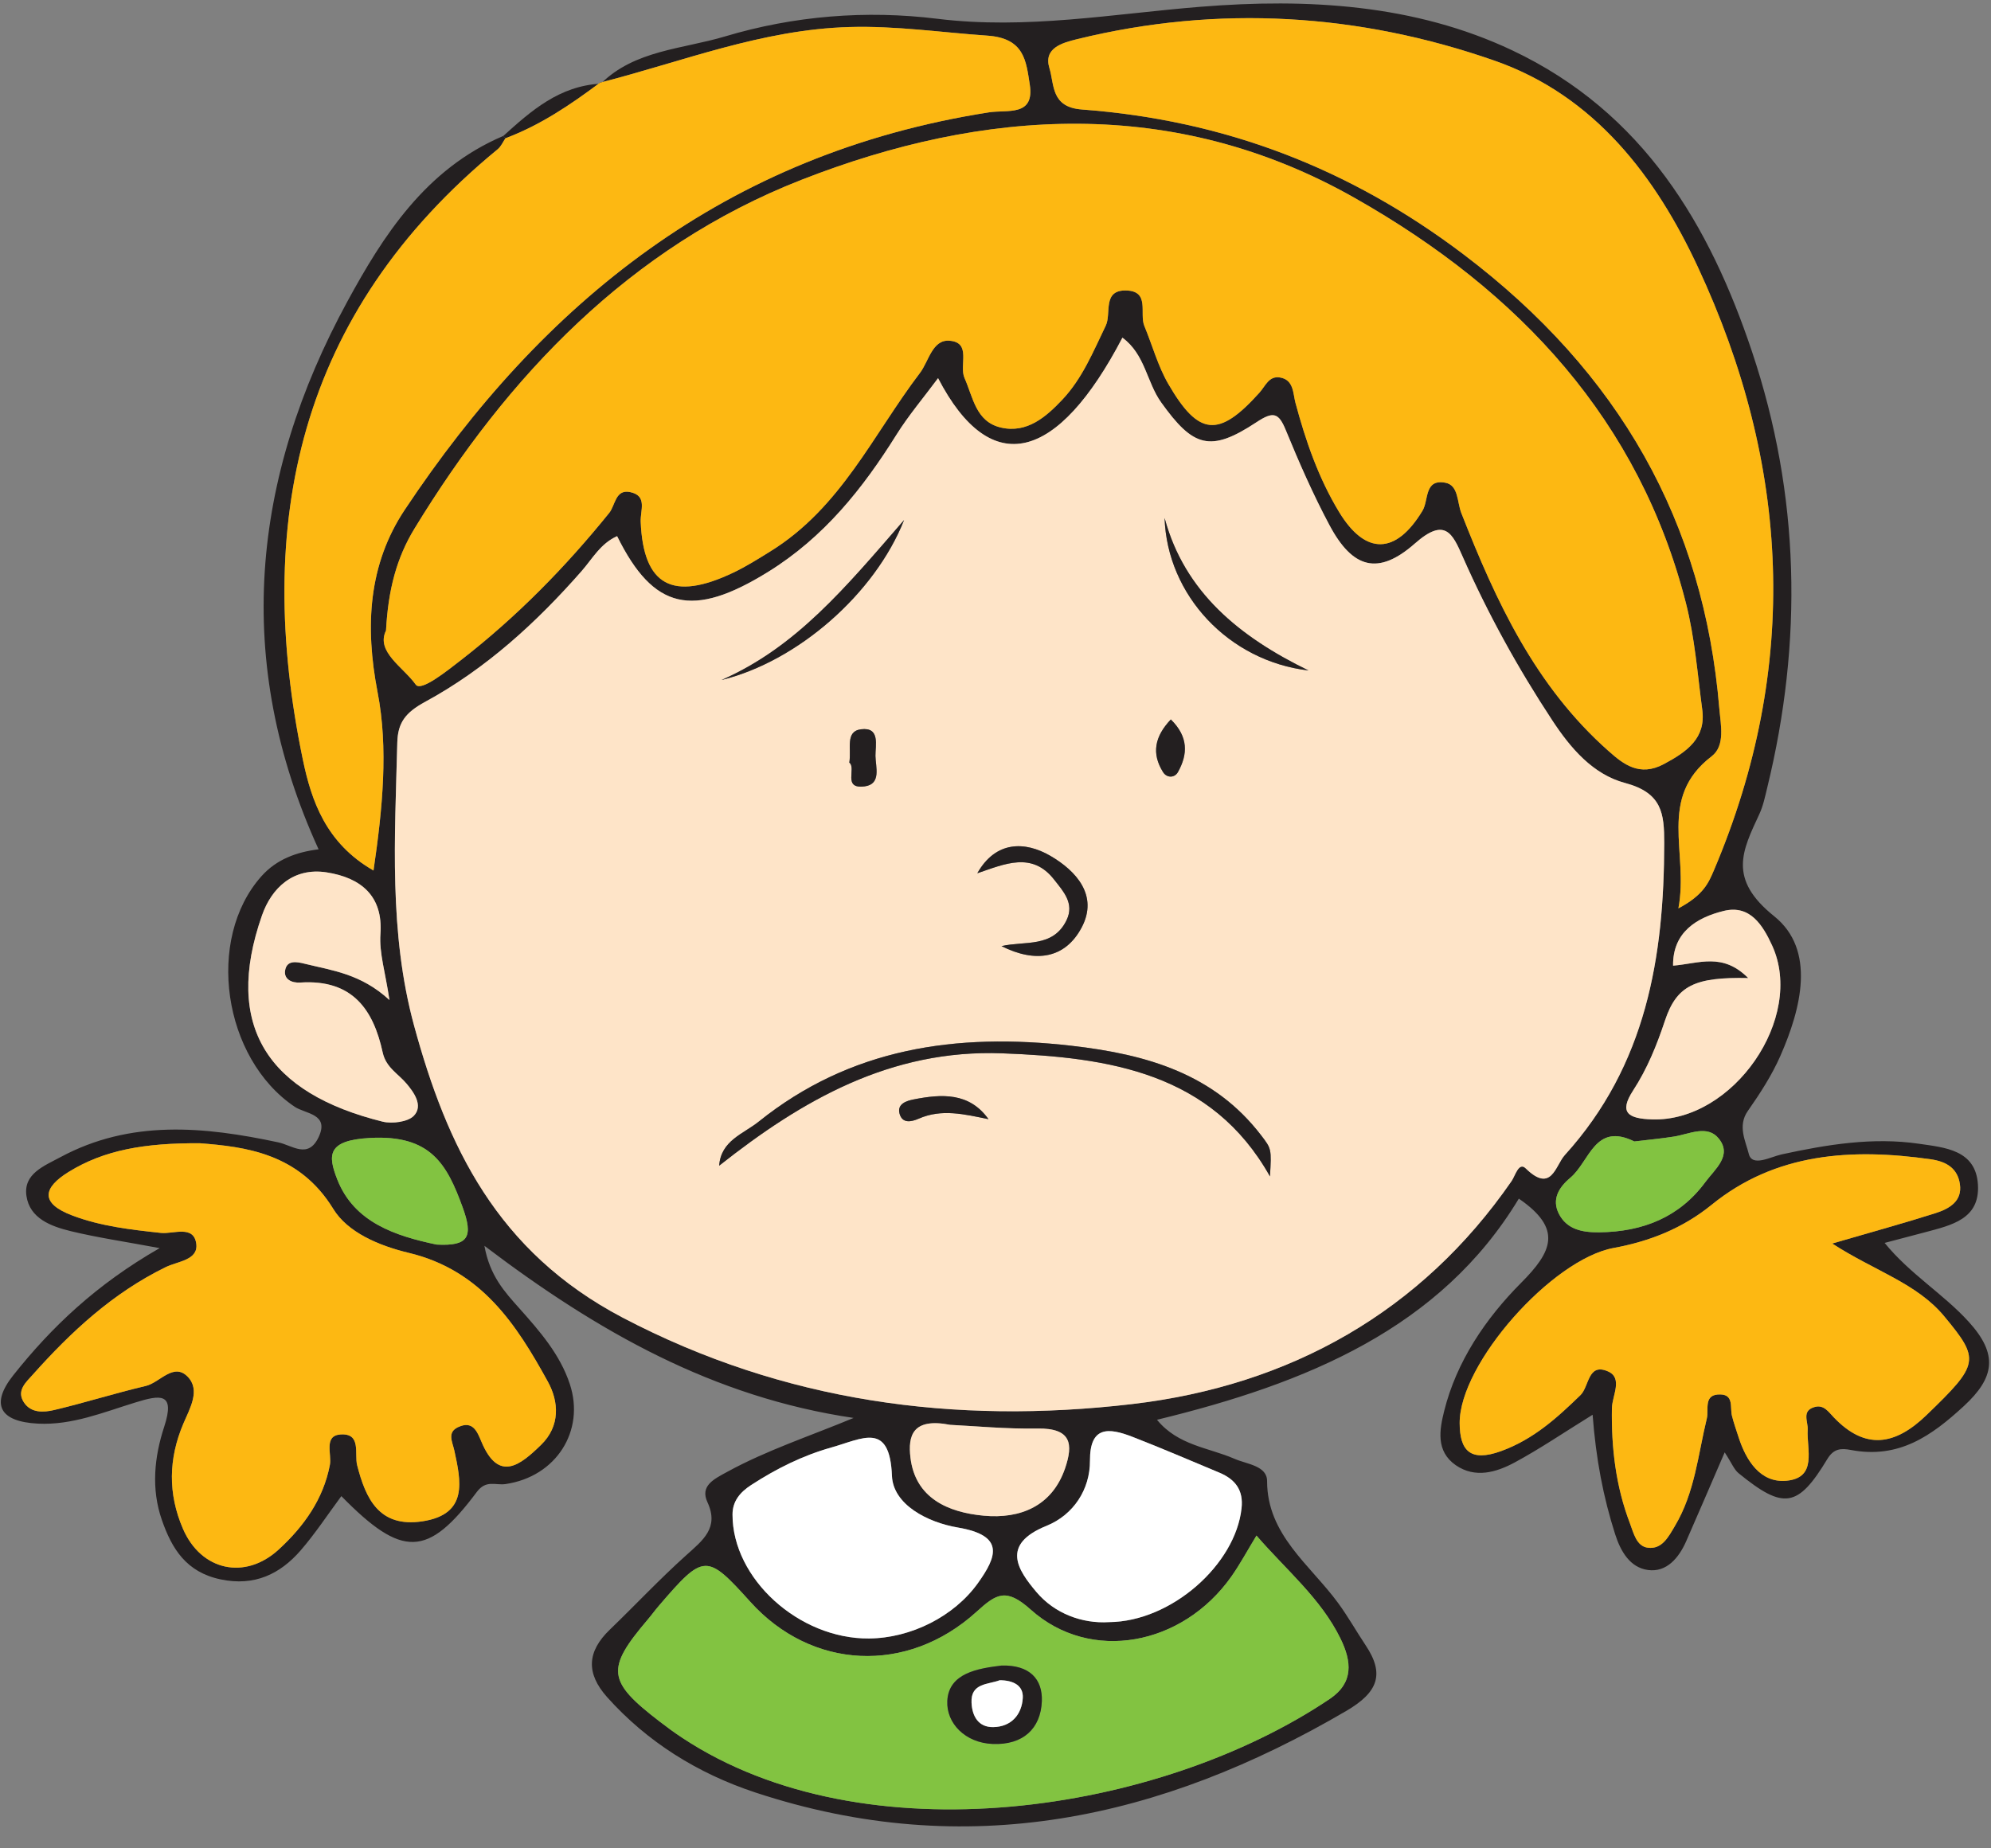 <svg clip-rule="evenodd" fill-rule="evenodd" stroke-linejoin="round" stroke-miterlimit="2" viewBox="0 0 84 78" xmlns="http://www.w3.org/2000/svg"><rect x="0" y="0" width="84" height="78" fill="#808080" stroke="none"/><path d="m18.42 52.521c1.365.075 1.545-.34 1.102-1.563-.66-1.815-1.338-3.08-3.916-2.936-1.813.1-1.779.726-1.373 1.76.71 1.799 2.438 2.373 4.187 2.739m50.532-4.352c-1.673-.823-1.878.842-2.701 1.533-.481.402-.792.907-.483 1.518.334.656.974.791 1.696.784 1.863-.019 3.398-.649 4.482-2.117.406-.55 1.148-1.119.569-1.839-.479-.595-1.238-.19-1.883-.086-.527.084-1.062.133-1.68.207m-28.865 11.959c-1.596-.309-1.784.466-1.675 1.384.204 1.711 1.588 2.312 3.091 2.45 1.551.144 2.885-.408 3.431-1.995.349-1.022.275-1.707-1.166-1.682-1.323.022-2.647-.106-3.681-.157m33.67-18.854c-2.249-.047-3.017.313-3.511 1.792-.346 1.038-.746 2.033-1.347 2.956-.607.934-.209 1.186.807 1.217 3.415.103 6.46-4.29 5.059-7.341-.393-.855-.931-1.732-2.044-1.456-1.127.278-2.154.891-2.134 2.308 1.095-.088 2.084-.568 3.17.524m-57.326.927c-.173-1.172-.438-1.988-.38-2.783.118-1.618-.832-2.38-2.274-2.604-1.398-.217-2.319.655-2.723 1.814-1.644 4.685.262 7.51 5.091 8.706.401.098 1.061.01 1.31-.244.423-.43-.009-1.011-.303-1.359-.358-.427-.869-.681-1.007-1.32-.384-1.76-1.242-3.096-3.478-2.948-.36.025-.712-.141-.635-.532.082-.422.492-.345.812-.264 1.156.287 2.378.418 3.587 1.534m30.362 26.252c2.629-.022 5.335-2.433 5.588-4.808.082-.748-.251-1.21-.931-1.497-1.22-.51-2.434-1.033-3.668-1.513-1.023-.399-1.802-.452-1.796 1.001.006 1.221-.698 2.293-1.833 2.753-1.946.787-1.21 1.865-.426 2.795.764.904 1.924 1.342 3.066 1.269m-10.131.691c1.779-.016 3.592-.934 4.594-2.334.808-1.126 1.143-2.013-.847-2.349-1.274-.215-2.728-.964-2.778-2.18-.091-2.303-1.238-1.568-2.548-1.199-1.24.348-2.338.903-3.389 1.585-.469.304-.788.68-.789 1.243-.006 2.707 2.8 5.258 5.757 5.234m40.639-16.667c1.703-.497 3.041-.863 4.36-1.283.586-.188 1.131-.505 1.027-1.221-.095-.65-.539-.951-1.228-1.051-3.348-.476-6.553-.271-9.25 1.923-1.221.991-2.607 1.539-4.132 1.82-2.6.476-6.503 4.876-6.495 7.388.004 1.159.442 1.657 1.747 1.184 1.367-.497 2.363-1.404 3.351-2.364.371-.361.304-1.37 1.153-1.003.651.28.183 1.026.173 1.551-.028 1.661.158 3.284.756 4.853.158.413.274.982.764 1.04.591.073.863-.453 1.135-.914.846-1.417.976-3.011 1.35-4.548.09-.368-.162-1.031.578-1.006.564.017.395.552.479.896.078.308.185.609.283.912.313.973.914 1.931 2.01 1.834 1.328-.121.855-1.329.904-2.159.021-.342-.27-.794.296-.954.381-.106.575.197.803.435 1.332 1.396 2.587 1.186 3.91-.09 2.242-2.162 2.268-2.341.75-4.173-1.16-1.399-2.939-1.912-4.724-3.07m-24.29 12.324c-.388.636-.69 1.203-1.059 1.727-2.066 2.93-5.947 3.655-8.464 1.399-1.046-.935-1.449-.673-2.297.098-2.925 2.65-6.958 2.433-9.533-.426-1.848-2.05-1.96-2.047-3.849.151-.171.198-.322.41-.49.606-1.76 2.072-1.7 2.596.513 4.294.312.24.63.475.96.69 7.688 5.08 20.106 3.203 27.311-1.646 1.014-.685.925-1.576.455-2.541-.83-1.702-2.307-2.912-3.547-4.352m-44.577-16.556c-2.334-.013-4.038.283-5.541 1.212-1.068.66-1.228 1.318.168 1.84 1.203.453 2.458.595 3.73.732.521.055 1.381-.345 1.489.455.094.695-.778.739-1.289.988-2.244 1.098-4.001 2.737-5.609 4.539-.29.324-.696.671-.376 1.165.3.462.834.431 1.274.327 1.297-.306 2.569-.711 3.867-1.015.601-.142 1.17-1.002 1.77-.393.554.566.089 1.347-.179 1.976-.634 1.492-.655 2.971-.018 4.446.763 1.766 2.615 2.179 4.037.874 1.069-.982 1.884-2.128 2.16-3.569.087-.448-.269-1.233.441-1.287.901-.069.587.818.709 1.295.36 1.404.921 2.649 2.757 2.369 1.948-.298 1.618-1.709 1.345-2.983-.083-.377-.317-.77.16-.993.618-.287.802.186.981.613.728 1.745 1.644.986 2.514.14.822-.797.754-1.826.291-2.667-1.316-2.395-2.799-4.702-5.865-5.437-1.276-.305-2.587-.87-3.19-1.857-1.447-2.362-3.743-2.622-5.626-2.77m62.378-9.912c1.061-.565 1.272-1.078 1.503-1.62 3.64-8.583 3.209-17.103-.69-25.461-1.759-3.77-4.324-7.208-8.569-8.692-5.697-1.99-11.633-2.37-17.6-.911-.652.159-1.439.381-1.181 1.228.213.692.055 1.646 1.372 1.744 6.029.449 11.312 2.49 16.101 6.115 6.581 4.983 10.14 11.3 10.79 19.17.058.684.262 1.561-.325 2.011-2.304 1.764-.956 4.042-1.401 6.416m-54.526-11.724c-.439.896.727 1.54 1.256 2.284.221.307 1.32-.583 1.93-1.055 2.344-1.821 4.391-3.912 6.231-6.192.258-.319.257-1.008.879-.88.745.153.429.771.449 1.255.113 2.695 1.348 3.367 3.915 2.141.535-.256 1.039-.574 1.542-.885 2.995-1.849 4.34-4.931 6.325-7.538.37-.485.519-1.414 1.239-1.361.954.071.402 1.04.641 1.575.363.815.473 1.84 1.532 2.089 1.107.26 1.919-.462 2.589-1.169.853-.903 1.308-2.036 1.838-3.131.246-.507-.155-1.501.851-1.483 1.028.018.56.967.775 1.492.341.821.574 1.698 1.019 2.464 1.276 2.195 2.124 2.265 3.834.362.259-.288.401-.722.866-.648.593.094.552.679.658 1.07.431 1.604.969 3.169 1.84 4.606 1.117 1.844 2.404 1.802 3.522-.055.265-.44.065-1.348.963-1.178.56.106.491.816.674 1.282 1.453 3.695 3.101 7.294 6.226 10.054.605.536 1.29 1.085 2.315.538.996-.53 1.784-1.104 1.623-2.297-.2-1.503-.314-3.032-.689-4.498-1.955-7.663-6.973-13.135-13.985-17.104-7.614-4.311-15.655-3.766-23.339-.755-7.247 2.839-12.403 8.294-16.317 14.714-.751 1.229-1.111 2.578-1.202 4.303m9.749-3.984c-.701.313-1.039.95-1.5 1.478-1.896 2.161-4.022 4.114-6.596 5.514-.843.457-1.156.887-1.177 1.719-.102 4.003-.361 8.023.709 11.949 1.381 5.068 3.484 9.527 8.797 12.318 6.812 3.573 14.023 4.521 21.479 3.65 6.713-.783 12.232-3.918 16.027-9.415.152-.217.301-.82.595-.532 1.092 1.067 1.251-.123 1.648-.56 3.446-3.801 4.19-8.371 4.196-13.169.001-1.238-.083-2.117-1.648-2.534-1.363-.362-2.303-1.472-3.067-2.63-1.456-2.211-2.725-4.513-3.785-6.915-.435-.989-.747-1.685-2.021-.561-1.544 1.36-2.624 1.062-3.603-.777-.693-1.301-1.286-2.652-1.843-4.009-.302-.737-.527-.801-1.238-.331-1.951 1.289-2.67 1.048-4.02-.839-.614-.856-.671-2.023-1.633-2.731-2.722 5.212-5.539 6.019-7.779 1.709-.62.834-1.248 1.576-1.755 2.386-1.417 2.265-3.048 4.325-5.424 5.795-3.178 1.964-4.827 1.594-6.362-1.515m-.682-19.096c1.421-1.414 3.447-1.456 5.231-1.99 2.908-.871 5.947-1.118 8.964-.746 3.756.463 7.406-.21 11.108-.507 4.502-.362 9.022-.109 13.141 1.837 5.551 2.624 8.344 7.405 10.122 12.722 2.025 6.046 2.149 12.22.637 18.409-.09.37-.167.751-.327 1.096-.722 1.556-1.342 2.737.622 4.314 1.769 1.419 1.145 3.89.26 5.901-.357.812-.856 1.583-1.372 2.32-.443.631-.085 1.287.04 1.803.137.577.922.129 1.392.027 1.913-.415 3.84-.733 5.792-.448 1.082.159 2.401.252 2.486 1.731.084 1.448-1.111 1.704-2.225 2.002-.515.139-1.032.272-1.712.451 1.07 1.315 2.481 2.154 3.545 3.326 1.258 1.382 1.096 2.36-.204 3.561-1.359 1.251-2.738 2.239-4.77 1.85-.401-.075-.717-.066-.987.382-1.244 2.061-1.846 2.147-3.741.604-.197-.159-.293-.43-.591-.884-.645 1.488-1.13 2.628-1.63 3.763-.302.682-.817 1.312-1.61 1.201-.75-.104-1.147-.777-1.379-1.502-.504-1.573-.811-3.178-.953-5.049-1.21.748-2.22 1.438-3.295 2.017-.768.412-1.658.677-2.477.113-.856-.594-.685-1.506-.49-2.29.52-2.088 1.749-3.903 3.245-5.406 1.314-1.32 1.761-2.278-.096-3.554-3.297 5.465-8.928 7.792-15.266 9.332.885 1.087 2.191 1.175 3.266 1.646.539.234 1.379.291 1.379.944.002 2.268 1.813 3.529 2.996 5.142.42.574.767 1.194 1.161 1.784.813 1.216.527 1.985-.817 2.771-7.802 4.569-16.012 6.385-24.933 3.441-2.424-.802-4.558-2.128-6.252-4.024-.898-1.009-.847-1.921.116-2.848 1.079-1.04 2.103-2.135 3.219-3.137.708-.636 1.399-1.159.9-2.237-.321-.69.258-.971.824-1.279 1.675-.919 3.498-1.513 5.341-2.28-5.906-.873-10.786-3.63-15.576-7.264.226 1.267.849 1.938 1.475 2.64.862.967 1.716 1.943 2.129 3.197.648 1.963-.568 3.907-2.717 4.218-.423.06-.817-.192-1.21.335-2.068 2.767-3.142 2.795-5.713.173-.578.781-1.099 1.578-1.723 2.298-.861.989-1.937 1.517-3.369 1.216-1.457-.304-2.059-1.3-2.477-2.498-.465-1.327-.319-2.678.096-3.945.477-1.458-.171-1.347-1.226-1.02-1.337.41-2.658.962-4.099.89-1.624-.08-2.017-.818-1.039-2.047 1.614-2.029 3.492-3.823 6.172-5.36-1.491-.278-2.629-.444-3.741-.713-.848-.206-1.742-.539-1.88-1.491-.135-.935.743-1.261 1.432-1.633 2.958-1.593 6.062-1.295 9.197-.625.592.128 1.254.713 1.697-.218.47-.993-.554-.978-1.012-1.287-3.028-2.044-3.762-7.069-1.402-9.723.642-.722 1.493-1.025 2.414-1.139-3.624-7.931-2.836-15.678 1.217-23.124 1.503-2.757 3.286-5.583 6.575-6.98l.091.097c-.106.156-.182.343-.323.46-8.466 6.953-10.289 15.83-8.224 25.761.36 1.729.969 3.526 2.981 4.68.387-2.631.63-5.161.173-7.521-.541-2.8-.386-5.397 1.145-7.702 5.797-8.716 13.501-15.027 24.643-16.771.781-.122 1.94.191 1.726-1.178-.155-.99-.222-1.952-1.792-2.06-1.938-.133-3.853-.42-5.817-.363-3.687.104-7.041 1.46-10.521 2.348z" fill="#231f20"/><path d="m21.233 5.738c1.177-1.062 2.36-2.115 4.12-2.208l-.038-.041c-1.236.924-2.511 1.792-3.99 2.346z" fill="#231f20"/><path d="m49.397 30.361c-.687.724-.817 1.439-.33 2.22.161.257.49.253.631 0 .419-.752.446-1.487-.301-2.22m-13.564 1.821c.31.235-.301 1.126.643 1.004.718-.094.466-.825.459-1.286-.006-.443.211-1.226-.608-1.124-.679.084-.398.822-.494 1.406m5.872 15.047c-.809-1.134-1.971-1.067-3.155-.834-.3.058-.711.186-.597.603.115.422.489.348.804.212.975-.429 1.923-.19 2.948.019m-11.264-18.533c3.198-.781 6.465-3.624 7.702-6.75-2.475 2.852-4.549 5.366-7.702 6.75m11.812 11.23c1.437.723 2.691.531 3.387-.795.707-1.346-.24-2.383-1.325-3.014-1.074-.623-2.307-.639-3.083.735 1.155-.391 2.311-.928 3.242.269.387.494.865 1 .526 1.708-.571 1.184-1.767.869-2.747 1.097m6.881-18.066c.105 3.248 2.699 6.038 6.074 6.435-2.907-1.415-5.229-3.298-6.074-6.435m4.446 27.784c.069-1.167.064-1.165-.382-1.746-1.973-2.564-4.774-3.399-7.984-3.766-4.899-.563-9.354.109-13.207 3.204-.642.516-1.59.793-1.665 1.856 3.492-2.764 7.229-4.918 11.94-4.742 4.518.168 8.842.819 11.298 5.194m-27.544-27.018c1.535 3.108 3.183 3.479 6.361 1.514 2.376-1.47 4.008-3.53 5.425-5.795.507-.81 1.135-1.552 1.755-2.386 2.239 4.31 5.056 3.504 7.778-1.709.963.709 1.02 1.875 1.634 2.731 1.349 1.887 2.068 2.128 4.019.839.711-.47.937-.406 1.239.331.556 1.357 1.149 2.709 1.842 4.009.98 1.839 2.059 2.137 3.604.777 1.273-1.124 1.586-.428 2.02.561 1.06 2.403 2.33 4.704 3.786 6.915.763 1.158 1.704 2.268 3.066 2.63 1.565.418 1.649 1.296 1.648 2.534-.005 4.799-.75 9.368-4.196 13.169-.396.437-.556 1.627-1.647.56-.294-.288-.444.315-.595.533-3.796 5.497-9.315 8.631-16.027 9.415-7.456.87-14.667-.078-21.48-3.651-5.312-2.791-7.416-7.25-8.797-12.318-1.069-3.926-.81-7.946-.709-11.948.022-.832.334-1.263 1.177-1.72 2.574-1.4 4.7-3.353 6.597-5.514.461-.528.799-1.165 1.5-1.477" fill="#fee4c8"/><path d="m16.286 26.609c.091-1.726.451-3.074 1.202-4.304 3.914-6.42 9.069-11.874 16.317-14.713 7.684-3.011 15.725-3.557 23.338.755 7.013 3.969 12.031 9.44 13.986 17.104.375 1.466.489 2.994.689 4.498.16 1.193-.628 1.767-1.623 2.297-1.025.547-1.71-.002-2.315-.539-3.125-2.759-4.774-6.359-6.226-10.053-.183-.466-.114-1.177-.675-1.283-.897-.17-.697.739-.963 1.179-1.117 1.857-2.404 1.898-3.521.055-.871-1.437-1.409-3.003-1.84-4.607-.106-.39-.065-.975-.658-1.069-.465-.074-.607.36-.866.647-1.71 1.904-2.558 1.834-3.834-.362-.446-.766-.678-1.642-1.019-2.463-.216-.525.253-1.474-.775-1.493-1.006-.017-.606.976-.851 1.484-.53 1.095-.985 2.227-1.839 3.13-.67.708-1.481 1.43-2.589 1.17-1.058-.249-1.168-1.275-1.531-2.089-.239-.535.313-1.505-.641-1.575-.72-.053-.87.876-1.24 1.361-1.984 2.607-3.329 5.689-6.324 7.537-.503.312-1.008.63-1.542.886-2.567 1.226-3.803.554-3.915-2.142-.02-.483.296-1.101-.449-1.255-.622-.128-.621.561-.879.88-1.84 2.28-3.888 4.371-6.231 6.193-.61.472-1.709 1.361-1.93 1.054-.529-.743-1.695-1.387-1.256-2.283" fill="#fdb812"/><path d="m21.324 5.835c1.479-.554 2.754-1.422 3.99-2.346 3.481-.888 6.834-2.244 10.522-2.348 1.964-.057 3.879.23 5.817.363 1.569.108 1.637 1.07 1.792 2.06.214 1.369-.945 1.056-1.726 1.178-11.142 1.744-18.846 8.055-24.643 16.771-1.531 2.305-1.687 4.902-1.146 7.702.457 2.36.214 4.89-.172 7.521-2.012-1.154-2.622-2.951-2.981-4.68-2.065-9.931-.242-18.808 8.224-25.761.14-.117.217-.304.323-.46" fill="#fdb812"/><path d="m70.812 38.333c.445-2.373-.902-4.651 1.401-6.416.587-.45.383-1.326.326-2.01-.651-7.87-4.209-14.187-10.79-19.171-4.79-3.625-10.073-5.666-16.102-6.115-1.316-.097-1.158-1.052-1.371-1.744-.259-.846.528-1.068 1.181-1.227 5.966-1.46 11.903-1.08 17.599.911 4.245 1.484 6.811 4.921 8.569 8.692 3.899 8.357 4.331 16.878.69 25.461-.231.542-.441 1.055-1.503 1.619" fill="#fdb812"/><path d="m8.434 48.245c1.884.148 4.18.408 5.626 2.771.603.987 1.914 1.551 3.19 1.856 3.066.735 4.549 3.042 5.866 5.437.463.841.53 1.871-.291 2.667-.87.846-1.787 1.605-2.515-.139-.179-.428-.362-.901-.98-.613-.478.222-.244.616-.161.993.274 1.273.603 2.684-1.344 2.982-1.836.28-2.398-.965-2.757-2.369-.122-.477.191-1.363-.709-1.295-.711.055-.355.839-.442 1.287-.276 1.442-1.09 2.587-2.16 3.569-1.422 1.305-3.273.892-4.037-.874-.637-1.474-.616-2.954.019-4.446.267-.629.732-1.41.178-1.975-.599-.61-1.169.251-1.77.392-1.298.305-2.569.709-3.866 1.016-.441.103-.975.135-1.275-.327-.32-.494.086-.841.376-1.165 1.609-1.802 3.365-3.442 5.61-4.539.51-.249 1.382-.293 1.289-.989-.109-.8-.969-.4-1.49-.455-1.272-.137-2.527-.278-3.73-.731-1.396-.523-1.235-1.181-.168-1.841 1.503-.929 3.207-1.225 5.541-1.212" fill="#fdb812"/><path d="m42.256 70.286c-.985.121-2.234.311-2.29 1.498-.043.932.749 1.767 1.923 1.813 1.268.048 2.021-.645 2.067-1.808.034-.93-.515-1.536-1.7-1.503m10.755-5.484c1.24 1.439 2.717 2.649 3.547 4.351.47.965.559 1.857-.455 2.541-7.205 4.85-19.623 6.727-27.311 1.647-.33-.216-.648-.451-.96-.691-2.213-1.698-2.273-2.221-.513-4.294.168-.196.319-.408.49-.605 1.889-2.198 2.001-2.201 3.849-.152 2.576 2.859 6.608 3.077 9.533.426.848-.77 1.252-1.033 2.297-.097 2.517 2.255 6.398 1.53 8.464-1.4.369-.523.671-1.091 1.059-1.726" fill="#82c341"/><path d="m77.301 52.477c1.785 1.158 3.564 1.671 4.725 3.07 1.517 1.832 1.491 2.011-.75 4.173-1.324 1.276-2.579 1.486-3.911.09-.228-.238-.421-.541-.803-.435-.566.16-.275.612-.296.954-.049.83.424 2.038-.903 2.159-1.097.097-1.698-.861-2.011-1.834-.098-.303-.205-.604-.282-.912-.084-.344.085-.879-.48-.896-.74-.025-.488.638-.578 1.006-.374 1.537-.504 3.131-1.35 4.548-.272.461-.544.987-1.134.914-.491-.058-.607-.627-.765-1.04-.598-1.569-.784-3.193-.756-4.853.01-.525.479-1.271-.173-1.551-.848-.367-.782.642-1.153 1.003-.987.959-1.984 1.867-3.351 2.364-1.304.473-1.743-.025-1.747-1.184-.008-2.513 3.895-6.912 6.495-7.389 1.525-.28 2.911-.828 4.132-1.819 2.697-2.194 5.903-2.399 9.25-1.923.689.1 1.133.401 1.228 1.051.104.716-.441 1.033-1.027 1.221-1.319.42-2.657.786-4.36 1.283" fill="#fdb812"/><path d="m36.662 69.144c-2.957.024-5.763-2.527-5.757-5.234.001-.563.32-.939.789-1.244 1.051-.681 2.149-1.236 3.389-1.585 1.309-.368 2.457-1.103 2.548 1.2.05 1.216 1.504 1.965 2.778 2.18 1.99.336 1.654 1.223.847 2.349-1.002 1.4-2.816 2.318-4.594 2.334" fill="#fff"/><path d="m46.793 68.453c-1.142.073-2.302-.364-3.066-1.269-.784-.929-1.52-2.007.426-2.794 1.135-.46 1.839-1.533 1.833-2.753-.006-1.454.773-1.401 1.796-1.001 1.234.479 2.448 1.003 3.668 1.512.68.287 1.013.749.931 1.497-.253 2.375-2.959 4.787-5.588 4.808" fill="#fff"/><path d="m16.431 42.201c-1.209-1.115-2.431-1.247-3.587-1.534-.319-.08-.729-.157-.811.264-.078.391.274.557.634.533 2.237-.149 3.094 1.187 3.478 2.947.139.64.649.894 1.008 1.32.294.348.725.929.302 1.36-.249.254-.909.341-1.31.243-4.829-1.195-6.735-4.021-5.091-8.705.404-1.159 1.325-2.032 2.724-1.815 1.441.224 2.391.987 2.273 2.605-.057.795.207 1.61.38 2.782" fill="#fee4c8"/><path d="m73.757 41.274c-1.086-1.092-2.075-.612-3.17-.523-.019-1.418 1.007-2.031 2.134-2.309 1.113-.276 1.651.602 2.044 1.456 1.401 3.051-1.644 7.444-5.059 7.341-1.016-.031-1.414-.283-.807-1.217.601-.923 1.002-1.918 1.347-2.956.494-1.479 1.262-1.839 3.511-1.792" fill="#fee4c8"/><path d="m40.087 60.128c1.034.051 2.358.179 3.681.156 1.441-.024 1.515.66 1.166 1.683-.546 1.587-1.88 2.139-3.431 1.995-1.503-.139-2.887-.739-3.091-2.45-.109-.918.079-1.694 1.675-1.384" fill="#fee4c8"/><path d="m68.952 48.169c.618-.074 1.152-.123 1.68-.207.645-.105 1.404-.51 1.883.086.579.72-.164 1.289-.569 1.839-1.084 1.468-2.619 2.097-4.482 2.117-.722.007-1.363-.128-1.697-.784-.308-.612.002-1.116.484-1.519.823-.69 1.028-2.355 2.701-1.532" fill="#82c341"/><path d="m18.42 52.521c-1.749-.366-3.477-.94-4.187-2.739-.406-1.034-.44-1.66 1.373-1.76 2.578-.144 3.256 1.121 3.916 2.936.443 1.223.263 1.638-1.102 1.563" fill="#82c341"/><g fill="#231f20"><path d="m53.579 49.644c-2.456-4.375-6.779-5.026-11.298-5.194-4.711-.176-8.447 1.978-11.939 4.742.074-1.064 1.022-1.34 1.665-1.857 3.852-3.094 8.307-3.766 13.207-3.203 3.21.366 6.011 1.201 7.983 3.766.446.581.451.579.382 1.746"/><path d="m49.134 21.859c.845 3.137 3.167 5.02 6.073 6.435-3.375-.397-5.969-3.186-6.073-6.435"/><path d="m42.253 39.926c.979-.229 2.176.087 2.746-1.098.34-.708-.139-1.214-.525-1.708-.931-1.196-2.087-.66-3.242-.268.776-1.374 2.008-1.359 3.083-.735 1.084.63 2.032 1.667 1.325 3.013-.697 1.326-1.95 1.519-3.387.796"/><path d="m30.441 28.696c3.153-1.384 5.228-3.898 7.702-6.75-1.237 3.125-4.504 5.969-7.702 6.75"/><path d="m41.704 47.229c-1.024-.209-1.973-.448-2.947-.02-.316.137-.69.21-.805-.211-.113-.417.297-.545.598-.603 1.183-.233 2.345-.3 3.154.834"/><path d="m35.832 32.182c.097-.584-.185-1.322.494-1.406.819-.102.603.681.609 1.123.006.462.258 1.193-.459 1.286-.945.123-.333-.768-.644-1.003"/><path d="m49.397 30.361c.747.733.72 1.468.301 2.22-.141.253-.47.257-.631 0-.487-.781-.357-1.496.33-2.22"/><path d="m42.178 70.906c-.485.187-1.229.11-1.189.949.026.566.287 1.037.913 1.029.769-.011 1.208-.535 1.249-1.228.031-.525-.393-.748-.973-.75m.078-.62c1.185-.033 1.734.573 1.7 1.503-.046 1.163-.799 1.856-2.067 1.807-1.174-.045-1.966-.88-1.923-1.812.056-1.188 1.305-1.377 2.29-1.498"/></g><path d="m42.178 70.906c.58.002 1.004.225.973.75-.041.693-.48 1.217-1.249 1.228-.626.008-.887-.463-.913-1.029-.04-.839.704-.762 1.189-.949" fill="#fff"/></svg>